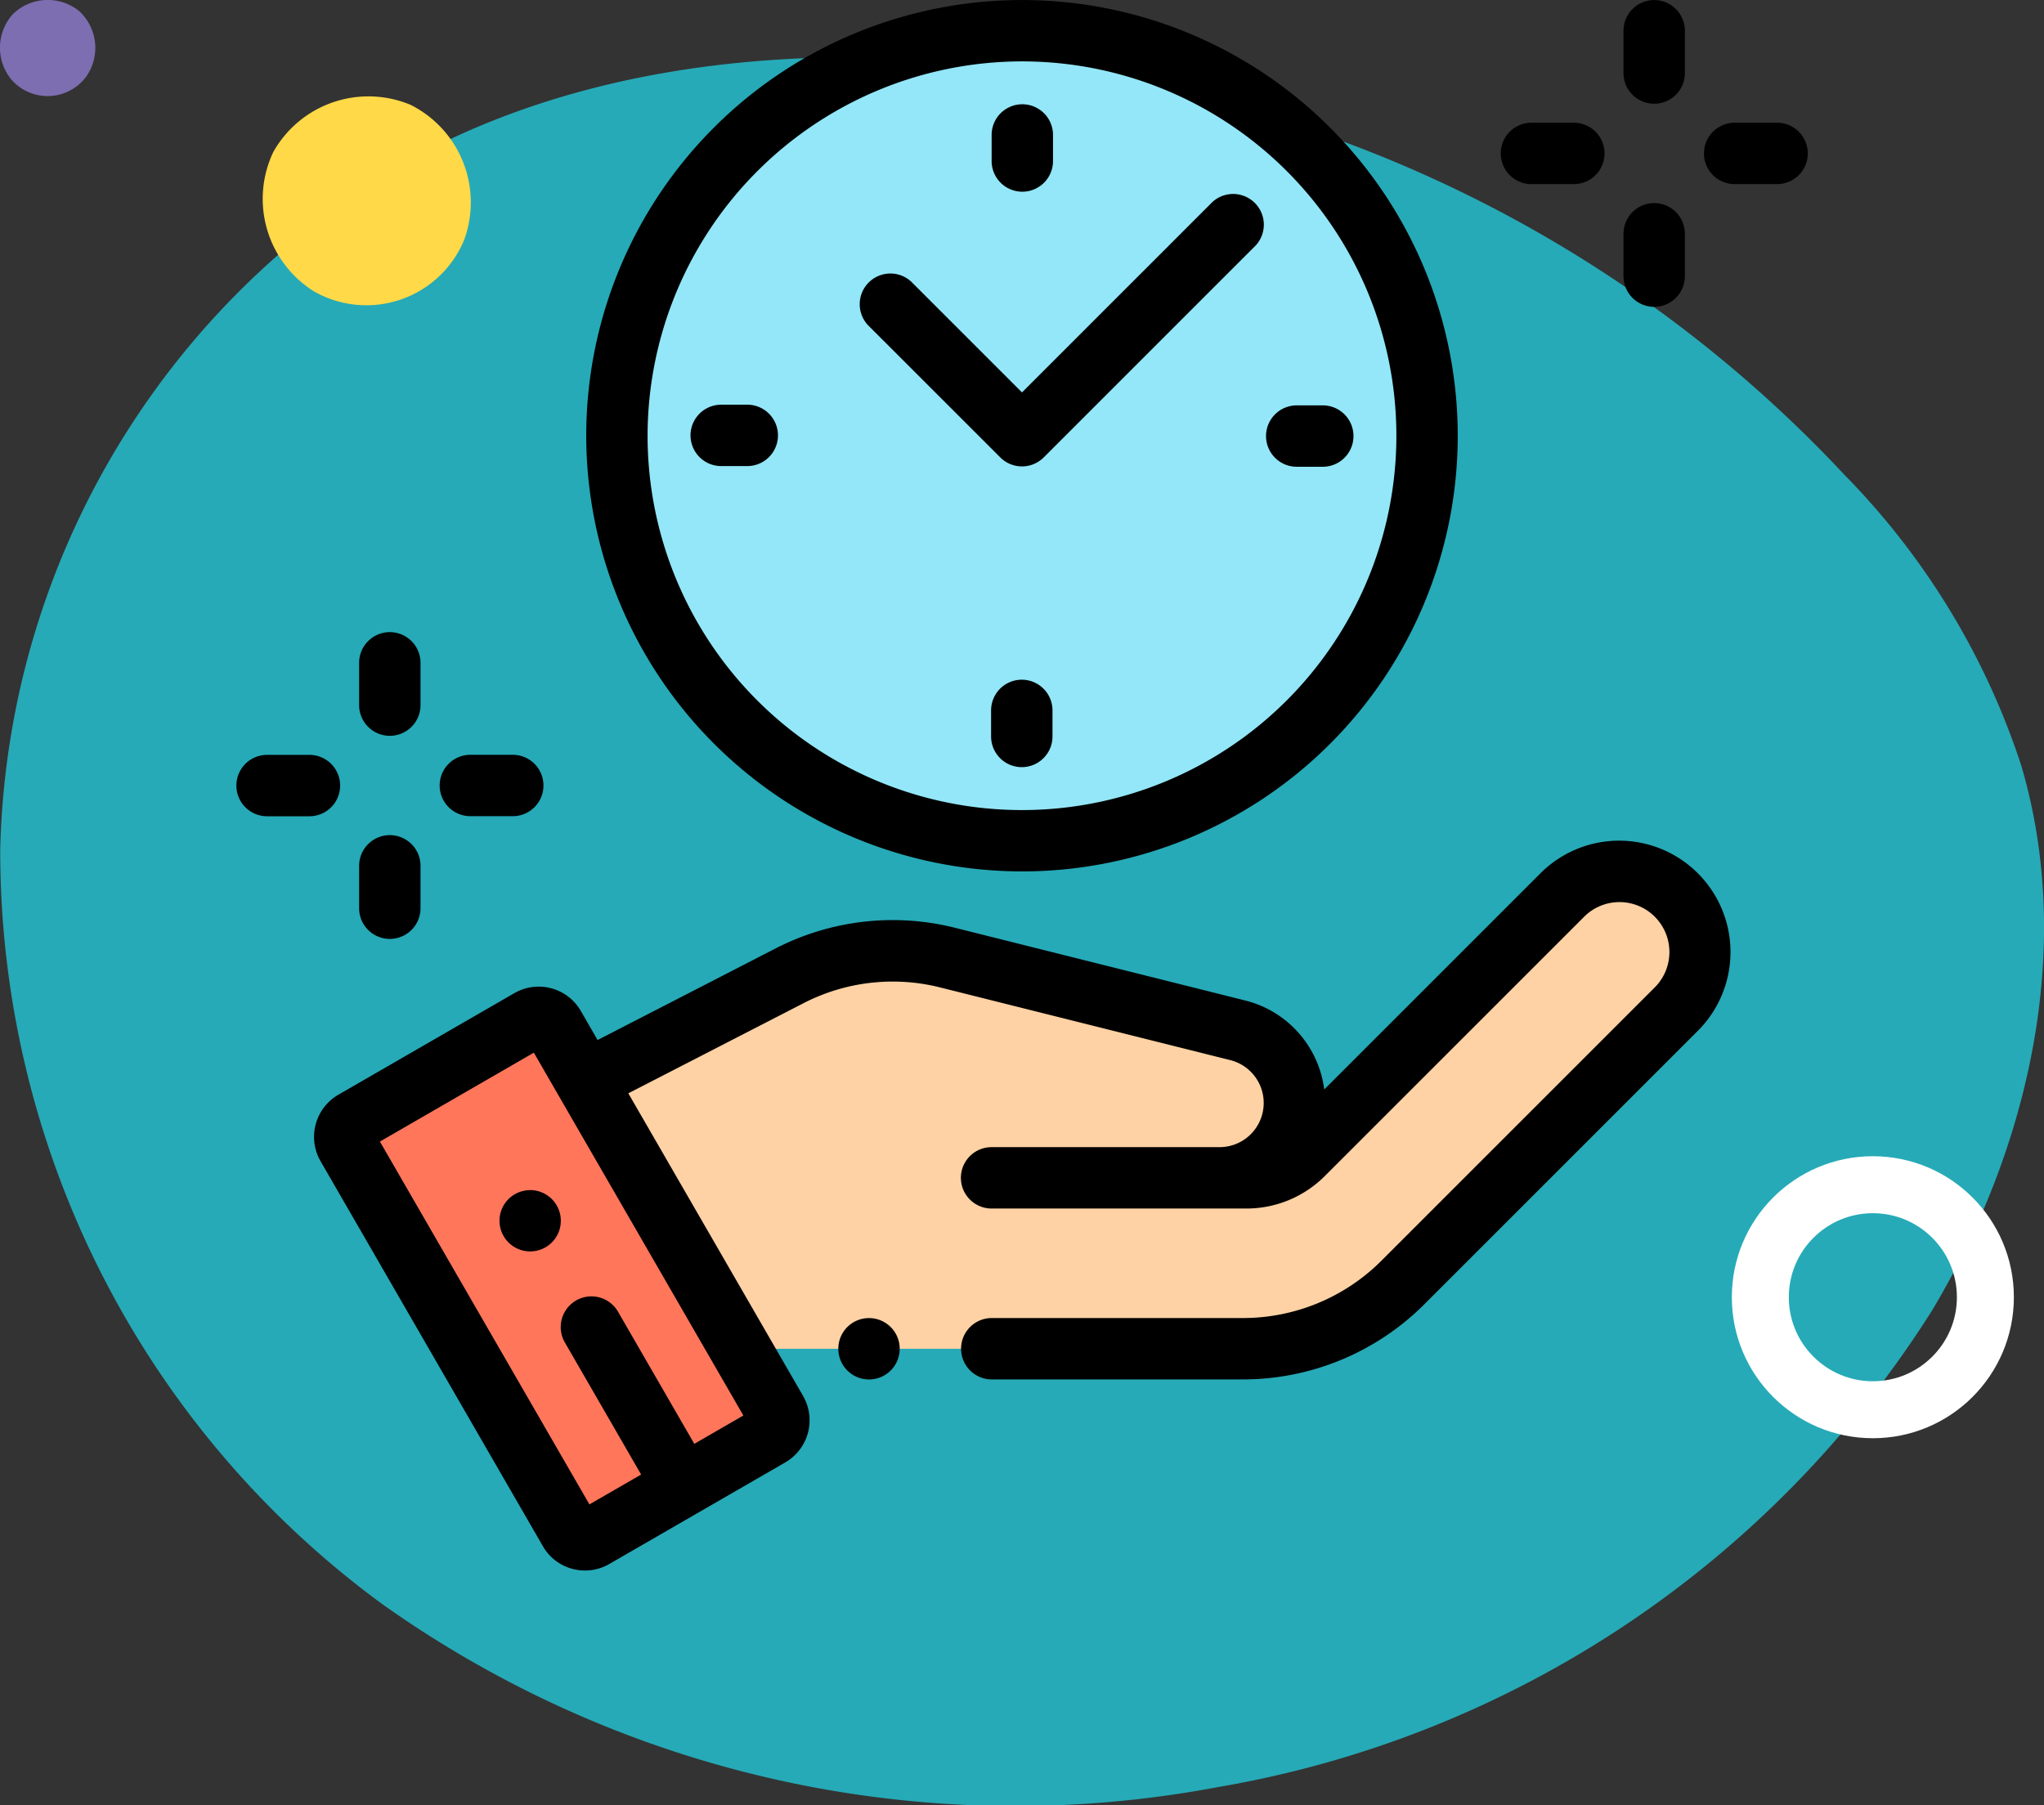 <svg xmlns="http://www.w3.org/2000/svg" width="53.803" height="47.525" viewBox="0 0 53.803 47.525">
  <rect x="0" y="0" width="53.803" height="47.525" fill="#333333" stroke="none"/>
  <g id="Grupo_1101515" data-name="Grupo 1101515" transform="translate(-180 -16254.725)">
    <g id="Grupo_1101441" data-name="Grupo 1101441" transform="translate(0 12504.573)">
      <path id="_12068" data-name="12068" d="M59.161,71.731c-5.509-.761-11.329-.575-16.342,1.833A21.5,21.5,0,0,0,31.125,92.185a24.581,24.581,0,0,0,10.048,19.868,28.757,28.757,0,0,0,21.979,4.828,27.753,27.753,0,0,0,18.827-12.558c2.56-4.28,3.756-9.565,2.342-14.348a19.6,19.6,0,0,0-4.652-7.646A34.369,34.369,0,0,0,59.161,71.731Z" transform="translate(148.881 3680.323)" fill="#26aab7"/>
      <path id="Trazado_873155" data-name="Trazado 873155" d="M.519,2.274A1.316,1.316,0,0,0,2.241,2.08,1.317,1.317,0,0,0,2.167.349,1.318,1.318,0,0,0,.434.3,1.263,1.263,0,0,0,.519,2.274Z" transform="translate(180 3752.681) rotate(-90)" fill="#7d6eb2"/>
      <path id="Trazado_873156" data-name="Trazado 873156" d="M1.71,5.307A2.873,2.873,0,0,0,5.267,3.9,2.874,2.874,0,0,0,4.027.284,2.873,2.873,0,0,0,.355,1.358,2.785,2.785,0,0,0,1.71,5.307Z" transform="translate(186.91 3758.18) rotate(-90)" fill="#ffd947"/>
      <circle id="Elipse_11521" data-name="Elipse 11521" cx="2.962" cy="2.962" r="2.962" transform="translate(226.336 3787.265) rotate(-90)" fill="none" stroke="#fff" stroke-linecap="round" stroke-linejoin="round" stroke-width="1.5"/>
    </g>
    <g id="XMLID_614_" transform="translate(186.222 16254.635)">
      <g id="XMLID_2055_" transform="translate(2.85 0.727)">
        <g id="XMLID_1834_" transform="translate(7.359)">
          <circle id="XMLID_1850_" cx="10.5" cy="10.5" r="10.5" transform="translate(-0.209 -0.115)" fill="#93e7f8"/>
        </g>
        <g id="XMLID_1750_" transform="translate(0 22.304)">
          <path id="XMLID_2188_" d="M40.153,331.714l-4.632,2.674a.473.473,0,0,0-.173.646l5.85,10.132a.473.473,0,0,0,.646.173l4.632-2.674a.473.473,0,0,0,.173-.646L40.8,331.887A.473.473,0,0,0,40.153,331.714Z" transform="translate(-35.285 -327.809)" fill="#009fff"/>
          <path id="XMLID_2187_" d="M40.153,331.714l-4.632,2.674a.473.473,0,0,0-.173.646l5.85,10.132a.473.473,0,0,0,.646.173l4.632-2.674a.473.473,0,0,0,.173-.646L40.8,331.887A.473.473,0,0,0,40.153,331.714Z" transform="translate(-35.285 -327.809)" fill="#ff765b"/>
          <path id="XMLID_2154_" d="M113.786,289.6l5.368-2.762a5.934,5.934,0,0,1,4.158-.48l7.639,1.914a1.97,1.97,0,0,1,1.492,1.911h0a1.97,1.97,0,0,1-1.97,1.97h.7a2.127,2.127,0,0,0,1.5-.623l6.818-6.818a2.124,2.124,0,0,1,2.833-.153h0a2.124,2.124,0,0,1,.171,3.157l-7.185,7.185a6,6,0,0,1-4.239,1.756H118.016Z" transform="translate(-107.445 -284.09)" fill="#fed2a4"/>
          <path id="XMLID_2694_" d="M40.153,331.714l-4.632,2.674a.473.473,0,0,0-.173.646l5.85,10.132a.473.473,0,0,0,.646.173l4.632-2.674a.473.473,0,0,0,.173-.646L40.8,331.887A.473.473,0,0,0,40.153,331.714Z" transform="translate(-35.285 -327.809)" fill="none"/>
        </g>
      </g>
      <g id="XMLID_592_" transform="translate(0 0.09)">
        <g id="XMLID_593_">
          <path id="XMLID_611_" d="M125.47,23.031A11.47,11.47,0,1,0,114,11.56,11.483,11.483,0,0,0,125.47,23.031Zm0-21.325a9.855,9.855,0,1,1-9.855,9.855A9.866,9.866,0,0,1,125.47,1.706Z" transform="translate(-104.791 -0.09)"/>
          <path id="XMLID_610_" d="M336.331,133.818h.686a.808.808,0,1,0,0-1.616h-.686a.808.808,0,0,0,0,1.616Z" transform="translate(-308.42 -121.53)"/>
          <path id="XMLID_609_" d="M150.286,132.786a.808.808,0,0,0-.808-.808h-.686a.808.808,0,0,0,0,1.616h.686A.808.808,0,0,0,150.286,132.786Z" transform="translate(-136.03 -121.324)"/>
          <path id="XMLID_608_" d="M246.92,36.375a.808.808,0,0,0,.808-.808v-.686a.808.808,0,1,0-1.616,0v.686A.808.808,0,0,0,246.92,36.375Z" transform="translate(-226.232 -31.328)"/>
          <path id="XMLID_607_" d="M246.7,221.613a.808.808,0,0,0-.808.808v.686a.808.808,0,1,0,1.616,0v-.686A.808.808,0,0,0,246.7,221.613Z" transform="translate(-226.026 -203.719)"/>
          <path id="XMLID_606_" d="M206.588,69.916l.009.009a.808.808,0,0,0,1.141,0l5.584-5.584A.808.808,0,0,0,212.18,63.2l-5.013,5.013L204.255,65.3a.808.808,0,0,0-1.142,1.142Z" transform="translate(-186.488 -57.882)"/>
          <path id="XMLID_604_" d="M61.481,274.719a2.927,2.927,0,0,0-3.91.212l-5.69,5.69a2.774,2.774,0,0,0-2.081-2.343l-7.639-1.914a6.739,6.739,0,0,0-4.724.545l-4.683,2.41-.441-.765a1.281,1.281,0,0,0-1.75-.469l-4.632,2.674a1.282,1.282,0,0,0-.469,1.75l5.85,10.132a1.273,1.273,0,0,0,.778.6,1.288,1.288,0,0,0,.334.044,1.274,1.274,0,0,0,.638-.172l4.632-2.674a1.282,1.282,0,0,0,.469-1.75l-4.6-7.967,4.614-2.374a5.124,5.124,0,0,1,3.592-.414l7.639,1.914a1.163,1.163,0,0,1-.283,2.291h-6a.808.808,0,0,0,0,1.616h6.7a2.916,2.916,0,0,0,2.076-.86l6.818-6.818a1.314,1.314,0,0,1,1.756-.1,1.316,1.316,0,0,1,.106,1.957l-7.185,7.185a5.153,5.153,0,0,1-3.668,1.519H43.13a.808.808,0,1,0,0,1.616h6.591a6.759,6.759,0,0,0,4.81-1.993l7.185-7.185a2.932,2.932,0,0,0-.236-4.358ZM35.3,289.95l-2.008-3.478a.808.808,0,1,0-1.4.808l2.008,3.478-1.361.786-5.515-9.552,4.052-2.34,5.515,9.552Z" transform="translate(-23.246 -251.939)"/>
          <path id="XMLID_603_" d="M452.808,2.821a.808.808,0,0,0,.808-.808V.9A.808.808,0,1,0,452,.9V2.013A.808.808,0,0,0,452.808,2.821Z" transform="translate(-415.488 -0.09)"/>
          <path id="XMLID_602_" d="M452.808,69.01a.808.808,0,0,0,.808-.808V67.087a.808.808,0,1,0-1.616,0V68.2A.808.808,0,0,0,452.808,69.01Z" transform="translate(-415.488 -60.932)"/>
          <path id="XMLID_601_" d="M480.111,40.09H479a.808.808,0,0,0,0,1.616h1.116a.808.808,0,0,0,0-1.616Z" transform="translate(-439.561 -36.859)"/>
          <path id="XMLID_600_" d="M412.808,41.706h1.116a.808.808,0,1,0,0-1.616h-1.116a.808.808,0,0,0,0,1.616Z" transform="translate(-378.719 -36.859)"/>
          <path id="XMLID_599_" d="M40.808,208.821a.808.808,0,0,0,.808-.808V206.9a.808.808,0,1,0-1.616,0v1.116A.808.808,0,0,0,40.808,208.821Z" transform="translate(-36.769 -189.45)"/>
          <path id="XMLID_598_" d="M40.808,275.009a.808.808,0,0,0,.808-.808v-1.116a.808.808,0,0,0-1.616,0V274.2A.808.808,0,0,0,40.808,275.009Z" transform="translate(-36.769 -250.291)"/>
          <path id="XMLID_597_" d="M67,247.706h1.116a.808.808,0,1,0,0-1.616H67a.808.808,0,0,0,0,1.616Z" transform="translate(-60.841 -226.219)"/>
          <path id="XMLID_596_" d="M2.731,246.9a.808.808,0,0,0-.808-.808H.808a.808.808,0,0,0,0,1.616H1.923A.808.808,0,0,0,2.731,246.9Z" transform="translate(0 -226.219)"/>
          <path id="XMLID_595_" d="M196.957,429.667a.808.808,0,1,0,.571.237A.812.812,0,0,0,196.957,429.667Z" transform="translate(-180.304 -394.967)"/>
          <path id="XMLID_594_" d="M85.966,388.194a.807.807,0,1,0,.571-.237A.814.814,0,0,0,85.966,388.194Z" transform="translate(-78.804 -356.626)"/>
        </g>
      </g>
    </g>
  </g>
</svg>
